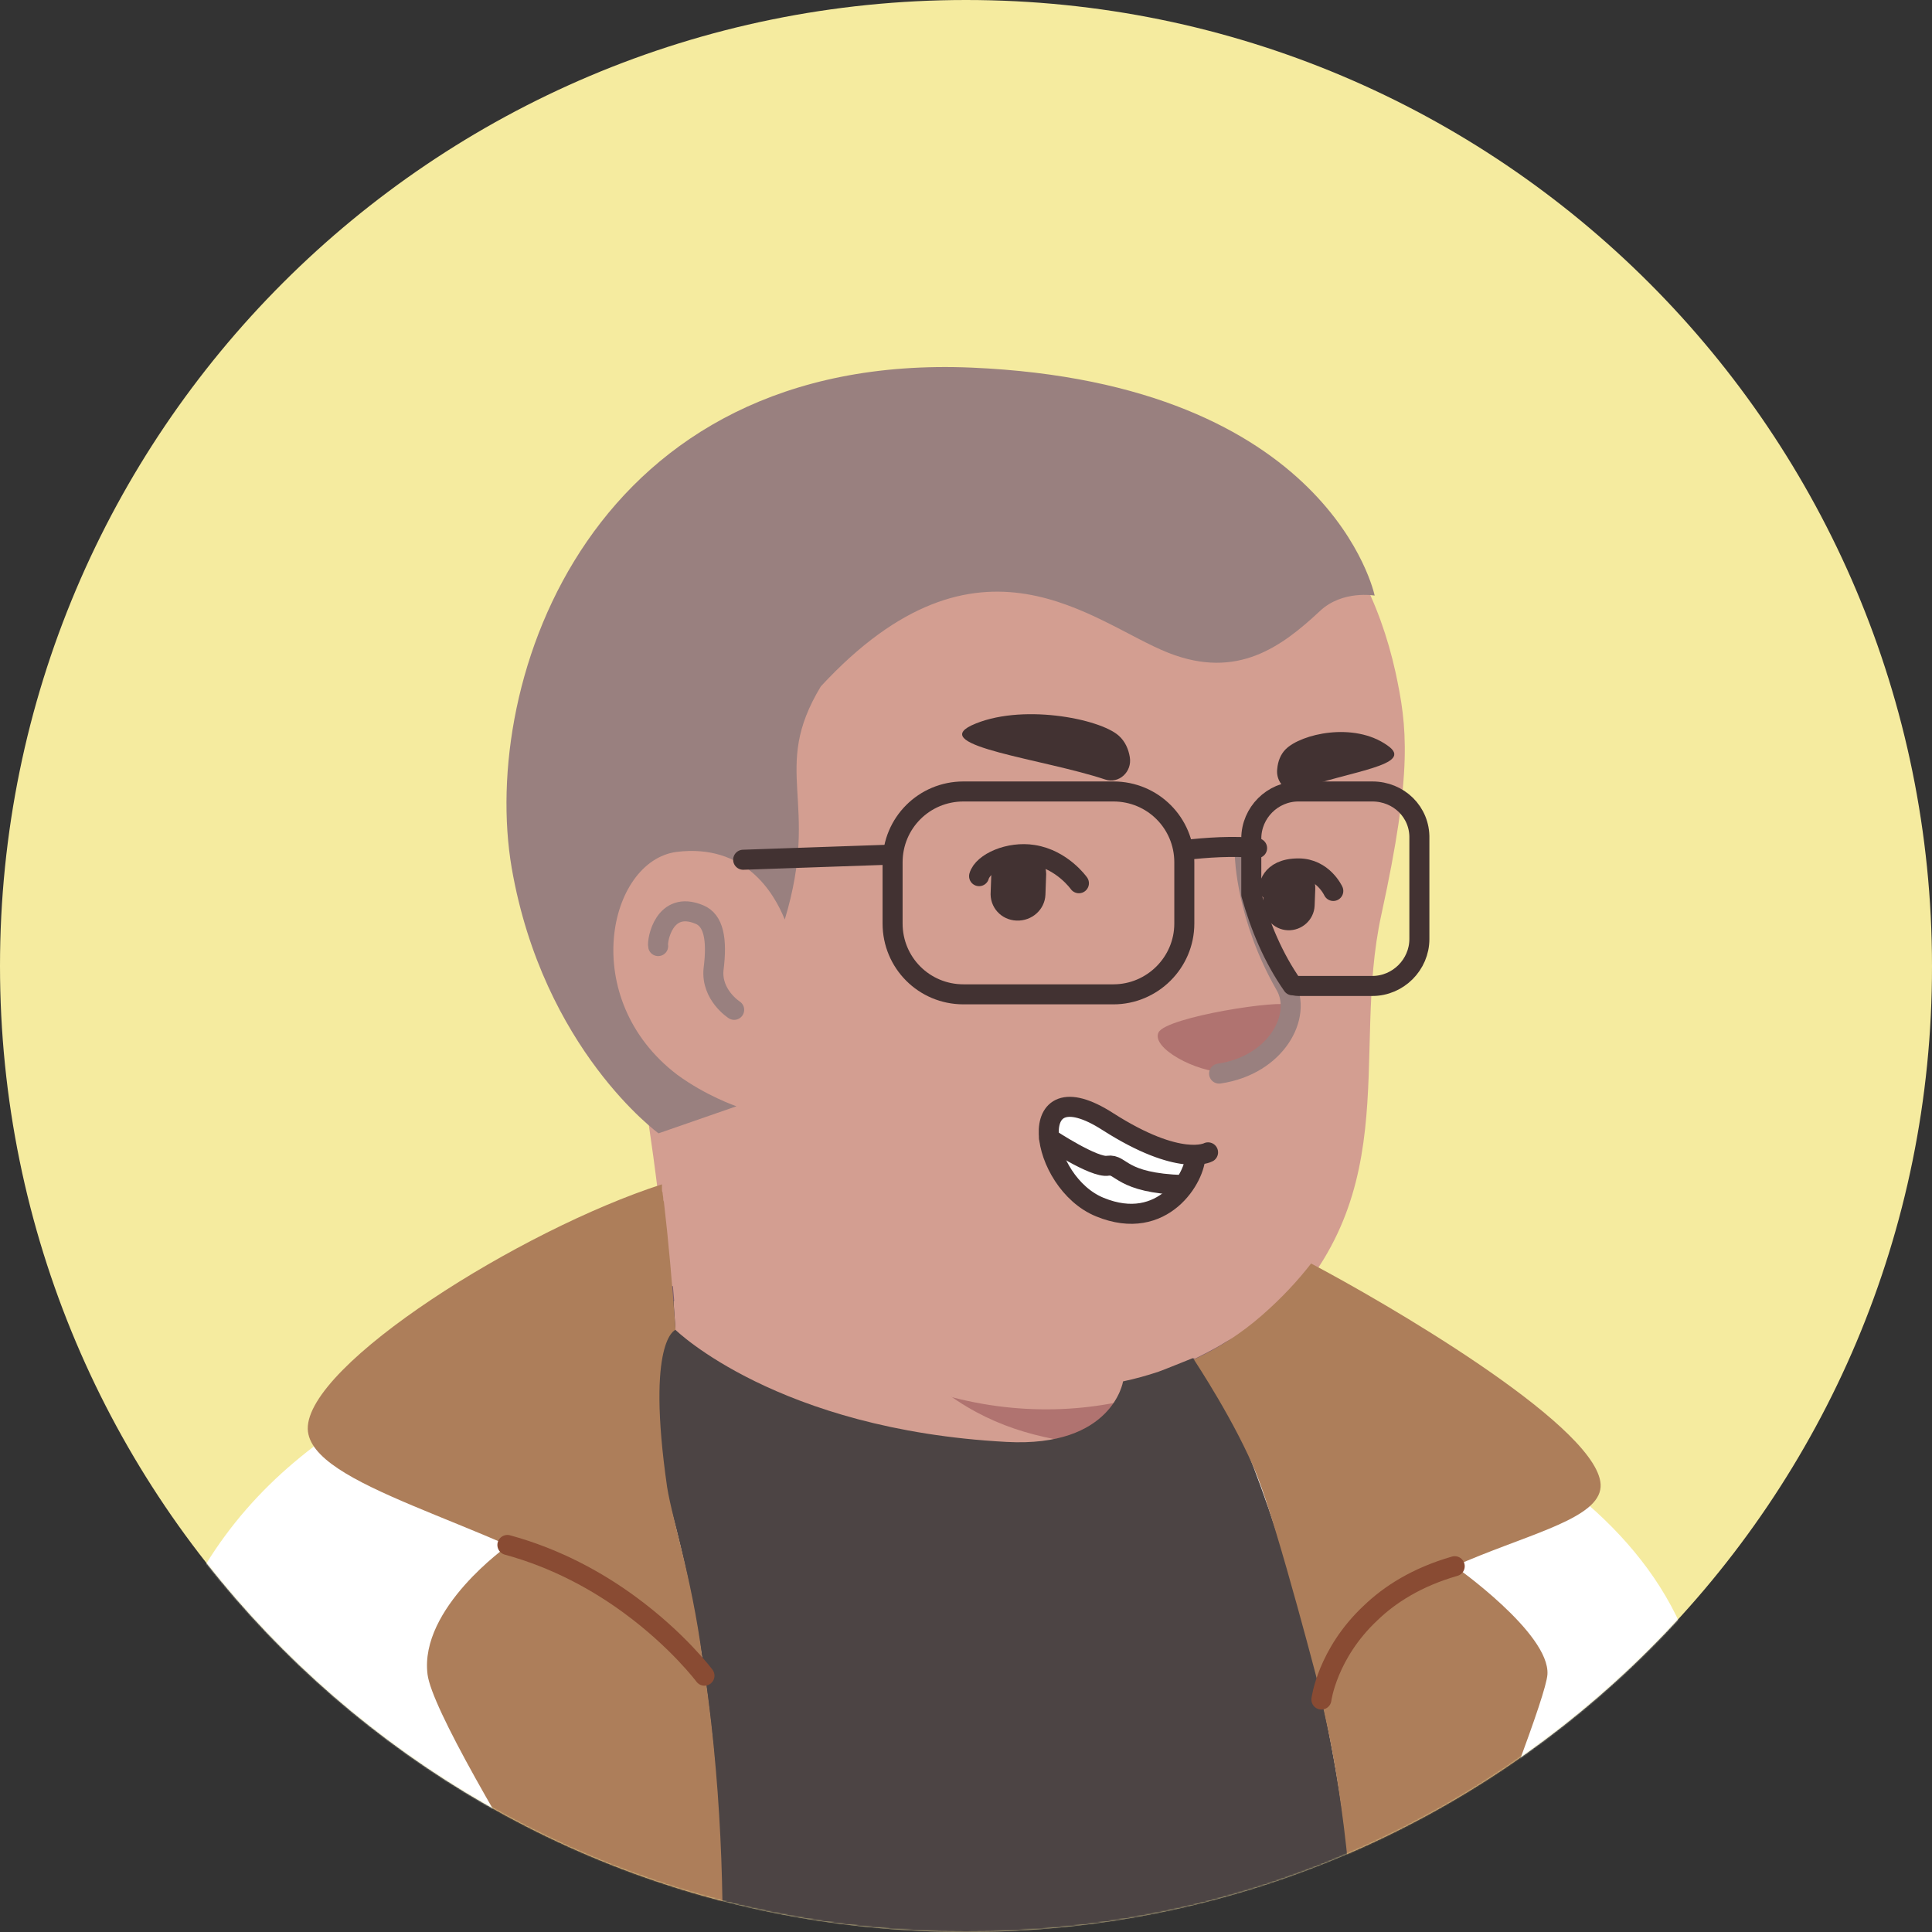 <svg width="1300" height="1300" viewBox="0 0 1300 1300" fill="none" xmlns="http://www.w3.org/2000/svg">
<rect x="0" y="0" width="1300" height="1300" fill="#333333" stroke="none"/>
<path d="M650 1300C290.71 1300 0 1008.86 0 650C0 290.71 291.141 0 650 0C1009.29 0 1300 291.141 1300 650C1300.43 1009.29 1009.29 1300 650 1300Z" fill="#F5EB9F"/>
<mask id="mask0_422_4012" style="mask-type:alpha" maskUnits="userSpaceOnUse" x="0" y="0" width="1300" height="1300">
<path d="M650 1300C290.71 1300 0 1008.86 0 650C0 290.71 291.141 0 650 0C1009.29 0 1300 291.141 1300 650C1300.43 1009.29 1009.29 1300 650 1300Z" fill="#F7C0B5"/>
</mask>
<g mask="url(#mask0_422_4012)">
<path d="M1012.27 1197.33C1009.23 1199.5 1005.77 1201.66 1002.73 1203.83C999.268 1206 996.235 1208.16 992.768 1209.9C989.735 1211.63 987.135 1213.36 984.101 1215.1C983.668 1215.53 983.235 1215.53 982.801 1215.96C972.835 1222.03 962.435 1227.66 952.035 1232.86C949.001 1234.6 945.535 1236.33 942.501 1237.63C942.501 1237.63 942.068 1238.06 941.635 1238.06C938.168 1239.8 934.701 1241.53 931.235 1243.26C924.301 1246.73 916.935 1249.76 910.001 1252.8C906.535 1254.53 902.635 1255.83 899.168 1257.13C895.701 1258.43 891.801 1260.16 888.335 1261.46C884.868 1262.76 880.968 1264.5 877.501 1265.8C877.501 1265.8 877.501 1265.8 877.068 1265.8C873.601 1267.1 869.701 1268.4 866.235 1269.7C858.435 1272.3 850.201 1274.9 842.401 1277.5C839.801 1278.36 836.768 1279.23 834.168 1280.1C825.935 1282.7 817.702 1284.86 809.468 1286.6C806.435 1287.46 803.401 1287.9 799.935 1288.76C792.135 1290.5 783.901 1292.23 776.101 1293.96C774.368 1294.4 773.068 1294.4 771.335 1294.83C768.735 1295.26 765.701 1295.7 763.101 1296.13C759.201 1296.56 755.735 1297.43 751.835 1297.86C750.102 1298.3 748.368 1298.3 746.635 1298.73C744.468 1299.16 741.868 1299.6 739.268 1299.6C732.335 1300.46 724.968 1301.33 718.035 1302.2C715.868 1302.63 713.268 1302.63 711.102 1303.06H710.668C707.635 1303.5 704.602 1303.5 701.568 1303.93C698.535 1304.36 695.502 1304.36 692.468 1304.36C690.735 1304.36 688.568 1304.8 686.835 1304.8C683.368 1304.8 680.335 1305.23 677.302 1305.23C672.968 1305.23 669.068 1305.66 664.735 1305.66C660.402 1305.66 656.502 1305.66 652.168 1305.66C649.135 1305.66 646.102 1305.66 643.068 1305.66C460.635 1303.06 295.968 1225.5 178.968 1102.43C178.968 1102.43 178.968 1102 178.535 1102C191.968 1075.56 241.802 1027.9 293.802 988.464C359.668 938.631 452.835 907.865 452.835 907.865C452.835 907.865 513.935 897.898 740.568 945.131C913.468 981.531 987.135 1129.3 1012.27 1197.33Z" fill="#D39E91"/>
<path d="M788.67 1065.16C779.57 1109.8 720.636 1136.23 621.403 1096.36C499.637 1046.96 452.837 907.864 452.837 907.864C446.337 808.198 431.17 722.831 431.17 722.831C572.003 710.698 738.403 875.364 738.403 875.364L757.47 956.831C759.203 963.764 762.67 969.831 767.87 974.164C776.97 989.764 794.736 1036.56 788.67 1065.16Z" fill="#D39E91"/>
<path d="M767.868 974.598C685.102 970.264 624.002 958.131 558.568 840.698C614.035 889.664 679.468 908.298 748.368 916.964L757.468 956.831C759.202 964.198 762.668 970.264 767.868 974.598Z" fill="#B07370"/>
<path d="M939.036 452.431C946.836 488.831 950.736 518.298 929.503 615.365C908.269 712.431 949.002 809.498 846.736 898.331C777.836 958.131 657.369 969.398 561.169 903.965C528.669 881.865 498.769 851.098 474.503 810.798C455.436 779.165 433.336 749.265 408.636 721.965C374.403 684.698 333.236 609.731 353.603 477.131C386.536 261.332 600.169 236.632 726.269 260.465C852.369 284.298 917.803 356.231 939.036 452.431Z" fill="#D39E91"/>
<path d="M524.338 621.865C524.338 621.865 510.905 556.865 447.638 564.665C393.038 571.598 373.971 702.465 497.905 738.865" fill="#D39E91"/>
<path d="M493.999 679.498C493.999 679.498 478.399 669.531 480.133 652.198C482.733 631.831 480.133 619.265 470.599 615.365C446.766 605.398 441.999 633.131 442.866 636.598" stroke="#99807F" stroke-width="13.479" stroke-miterlimit="10" stroke-linecap="round" stroke-linejoin="round"/>
<path d="M824.639 721.531C824.639 721.531 841.106 722.398 856.706 703.765C865.373 693.365 872.739 680.365 867.973 676.465C863.206 672.131 784.773 684.265 779.573 694.665C774.373 705.065 804.706 721.531 824.639 721.531Z" fill="#B07370"/>
<path d="M837.638 575.932C837.638 575.932 838.505 617.098 864.938 663.031C876.638 683.398 858.871 716.765 820.305 722.398" stroke="#99807F" stroke-width="13.479" stroke-miterlimit="10" stroke-linecap="round" stroke-linejoin="round"/>
<path d="M377.814 891.366C377.814 891.366 441.081 866.233 452.781 865.366L453.648 875.333C453.648 875.333 403.381 897 400.348 900.466C397.748 903.5 377.814 891.366 377.814 891.366Z" fill="#7E5D6D"/>
<path d="M1158.25 1453.4H62.779C62.779 1453.4 69.279 1252.33 135.146 1108.9C184.979 1000.57 304.579 929.066 391.679 897.866C416.379 889.2 435.446 879.666 453.213 874.9C453.213 877.066 454.513 893.1 454.513 894.833C454.513 894.833 522.979 962 677.246 970.233C748.746 974.133 755.679 929.5 755.679 929.5C763.912 927.766 771.712 925.6 779.512 923C782.112 922.133 800.312 914.766 802.479 913.9C858.379 928.633 926.846 970.233 1026.08 1053.43C1138.31 1148.33 1158.25 1453.4 1158.25 1453.4Z" fill="#4C4444"/>
<path d="M947.212 1012.7C975.213 1012.7 997.912 990.001 997.912 962C997.912 933.999 975.213 911.3 947.212 911.3C919.211 911.3 896.512 933.999 896.512 962C896.512 990.001 919.211 1012.7 947.212 1012.7Z" fill="#FFFF8D"/>
<path d="M277.279 1453.4L257.779 1293.07" stroke="#544D4D" stroke-width="13.479" stroke-miterlimit="10" stroke-linecap="round" stroke-linejoin="round"/>
<path d="M1033.88 1238.03C1033.88 1238.03 1020.88 1269.67 1024.78 1301.3C1028.68 1332.93 1039.94 1379.3 1023.91 1453.4" stroke="#544D4D" stroke-width="13.479" stroke-miterlimit="10" stroke-linecap="round" stroke-linejoin="round"/>
<path d="M377.812 891.366C386.045 888.766 400.345 891.366 404.678 898.733C421.578 926.466 462.312 1007.5 479.212 1168.27C492.645 1293.93 472.278 1520.13 472.278 1520.13L51.512 1500.2C51.512 1500.2 64.078 1286.57 100.912 1143.13C136.878 1004.03 231.345 941.633 377.812 891.366Z" fill="white"/>
<path d="M813.314 917.8C813.314 917.8 947.214 1169.57 908.214 1505.83H1197.25C1197.25 1505.83 1195.95 1238.9 1130.95 1093.73C1065.95 949 838.448 906.533 838.448 906.533C838.448 906.533 824.148 913.467 813.314 917.8Z" fill="white"/>
<path d="M813.308 917.8L802.908 914.767C802.908 914.767 818.075 907.4 824.575 903.067L828.475 900.9C828.475 900.9 849.275 910.433 856.642 913.9C864.008 917.367 831.075 933.4 831.075 933.4C831.075 933.4 814.608 917.8 813.308 917.8Z" fill="#7E5D6D"/>
<path d="M341.85 1040C341.85 1040 282.05 1082.03 287.683 1126.67C293.316 1171.3 477.483 1450.8 477.483 1450.8C477.483 1450.8 499.15 1299.13 474.45 1127.53C474.45 1127.53 456.683 1103.7 424.183 1079.87C402.516 1064.7 374.783 1048.67 341.85 1040Z" fill="#AD7E5A"/>
<path d="M1041.24 1126.67C1042.97 1098.93 978.841 1053.87 978.841 1053.87C953.274 1061.23 935.074 1072.93 922.074 1085.5C893.041 1112.8 889.141 1143.57 889.141 1143.57L890.874 1151.37C921.641 1285.27 912.541 1459.47 912.541 1459.47C912.541 1459.47 1039.51 1154.4 1041.24 1126.67Z" fill="#AD7E5A"/>
<path d="M474.013 1127.53C474.013 1127.53 443.68 1095.47 407.28 1072.93C326.68 1023.1 208.38 1000.13 207.08 961.566C206.213 918.233 350.08 827.667 445.413 796.9C445.413 797.333 445.413 797.767 445.413 798.2C445.413 798.633 445.413 799.066 445.413 799.933C445.413 800.8 445.413 801.667 445.847 802.533C445.847 803.833 446.28 805.133 446.28 806.433C446.28 807.3 446.28 807.733 446.713 808.6C449.747 834.6 452.347 863.633 454.513 894.4V894.833C454.513 894.833 434.58 901.333 448.88 1000.57C452.78 1024.83 467.513 1067.3 474.013 1127.53Z" fill="#AD7E5A"/>
<path d="M889.148 1141.4C889.148 1141.4 860.114 1028.73 845.814 992.767C831.514 957.233 804.648 916.933 803.348 914.767C820.248 906.967 835.414 897 848.848 885.3C862.281 873.6 873.114 861.9 882.214 850.2C930.748 875.767 1069.85 956.367 1076.78 996.667C1084.58 1040.43 916.014 1037.83 889.148 1141.4Z" fill="#AD7E5A"/>
<path d="M978.841 1053.87C953.274 1061.23 935.074 1072.93 922.074 1085.5C893.041 1112.8 889.141 1143.57 889.141 1143.57" stroke="#894B33" stroke-width="13.479" stroke-miterlimit="10" stroke-linecap="round" stroke-linejoin="round"/>
<path d="M474.016 1127.53C474.016 1127.53 456.249 1103.7 423.749 1079.87C402.516 1064.27 374.783 1048.67 341.416 1039.57" stroke="#894B33" stroke-width="13.479" stroke-miterlimit="10" stroke-linecap="round" stroke-linejoin="round"/>
<path d="M683.946 619.439C673.546 619.006 665.746 610.339 666.613 599.939L667.046 587.806C667.479 577.406 676.146 569.606 686.546 570.472C696.946 570.906 704.746 579.572 703.879 589.972L703.446 602.106C703.013 612.072 694.346 619.872 683.946 619.439Z" fill="#423232"/>
<path d="M866.379 625.939C856.846 625.506 849.479 617.272 849.913 607.739L850.346 596.472C850.779 586.939 859.013 579.572 868.546 580.006C878.079 580.439 885.446 588.672 885.013 598.206L884.579 609.472C884.146 619.006 875.913 626.372 866.379 625.939Z" fill="#423232"/>
<path d="M725.973 594.306C725.973 594.306 714.707 578.272 695.207 575.239C679.173 572.639 661.407 580.439 658.807 589.539" stroke="#423232" stroke-width="13.479" stroke-miterlimit="10" stroke-linecap="round" stroke-linejoin="round"/>
<path d="M853.807 598.206C853.807 598.206 853.807 584.339 873.74 584.339C890.207 584.339 897.14 599.506 897.14 599.506" stroke="#423232" stroke-width="13.479" stroke-miterlimit="10" stroke-linecap="round" stroke-linejoin="round"/>
<path d="M743.742 524.539C752.842 527.572 761.942 519.339 760.208 509.372C759.342 504.172 757.175 498.972 752.842 495.072C739.842 483.372 686.108 472.972 653.608 488.139C625.008 502.005 702.142 510.672 743.742 524.539Z" fill="#423232"/>
<path d="M873.31 531.472C865.944 534.072 858.144 526.272 859.444 517.172C859.877 512.406 861.61 507.639 865.077 504.172C875.477 493.772 911.01 485.539 933.544 501.572C953.044 515.006 907.11 518.906 873.31 531.472Z" fill="#423232"/>
<path d="M804.332 777.193C804.781 792.019 782.766 829.759 740.083 812.237C699.198 795.614 687.068 717.438 745.475 754.729C776.026 774.048 794.447 777.193 804.332 777.193Z" fill="white"/>
<path d="M812.87 775.396C812.87 775.396 794 785.729 745.477 754.729C687.519 717.438 699.2 795.614 740.085 812.237C782.768 829.759 804.783 791.57 804.334 777.193" stroke="#423232" stroke-width="13.479" stroke-miterlimit="10" stroke-linecap="round" stroke-linejoin="round"/>
<path d="M705.941 765.961C705.941 765.961 736.493 786.179 745.479 784.382C754.914 783.034 753.566 796.063 796.248 797.411" stroke="#423232" stroke-width="13.479" stroke-miterlimit="10" stroke-linecap="round" stroke-linejoin="round"/>
<path d="M653.716 247.358C398.049 236.524 322.649 457.524 344.316 584.058C365.549 706.258 443.116 762.591 443.116 762.591L495.549 744.391C495.549 744.391 475.183 737.458 455.683 723.158C388.516 672.024 409.316 579.291 455.249 573.224C501.183 567.591 520.683 600.524 528.049 618.724C552.316 538.558 518.083 518.624 552.316 461.858C659.349 346.158 735.616 419.391 786.316 439.324C832.683 457.524 862.583 434.991 888.149 411.158C903.316 396.858 924.983 400.758 924.983 400.758C924.983 400.758 895.516 257.758 653.716 247.358Z" fill="#99807F"/>
<path d="M749.235 669.066H648.268C621.835 669.066 600.602 647.833 600.602 621.4V580.233C600.602 553.8 621.835 532.566 648.268 532.566H749.235C775.668 532.566 796.901 553.8 796.901 580.233V621.4C796.901 647.833 775.235 669.066 749.235 669.066Z" stroke="#423232" stroke-width="13.479" stroke-miterlimit="10" stroke-linecap="round" stroke-linejoin="round"/>
<path d="M923.435 532.566H873.602C856.269 532.566 841.969 546.866 841.969 564.2V601.9C848.035 623.566 856.702 644.366 869.702 663C871.002 663 872.302 663.433 873.602 663.433H923.435C940.769 663.433 955.069 649.133 955.069 631.8V564.2C955.502 546.433 941.202 532.566 923.435 532.566Z" stroke="#423232" stroke-width="13.479" stroke-miterlimit="10" stroke-linecap="round" stroke-linejoin="round"/>
<path d="M796.9 572C811.634 570.267 830.267 568.967 845.867 570.7" stroke="#423232" stroke-width="13.479" stroke-miterlimit="10" stroke-linecap="round" stroke-linejoin="round"/>
<path d="M600.598 575.033L500.064 578.5" stroke="#423232" stroke-width="13.479" stroke-miterlimit="10" stroke-linecap="round" stroke-linejoin="round"/>
</g>
</svg>
